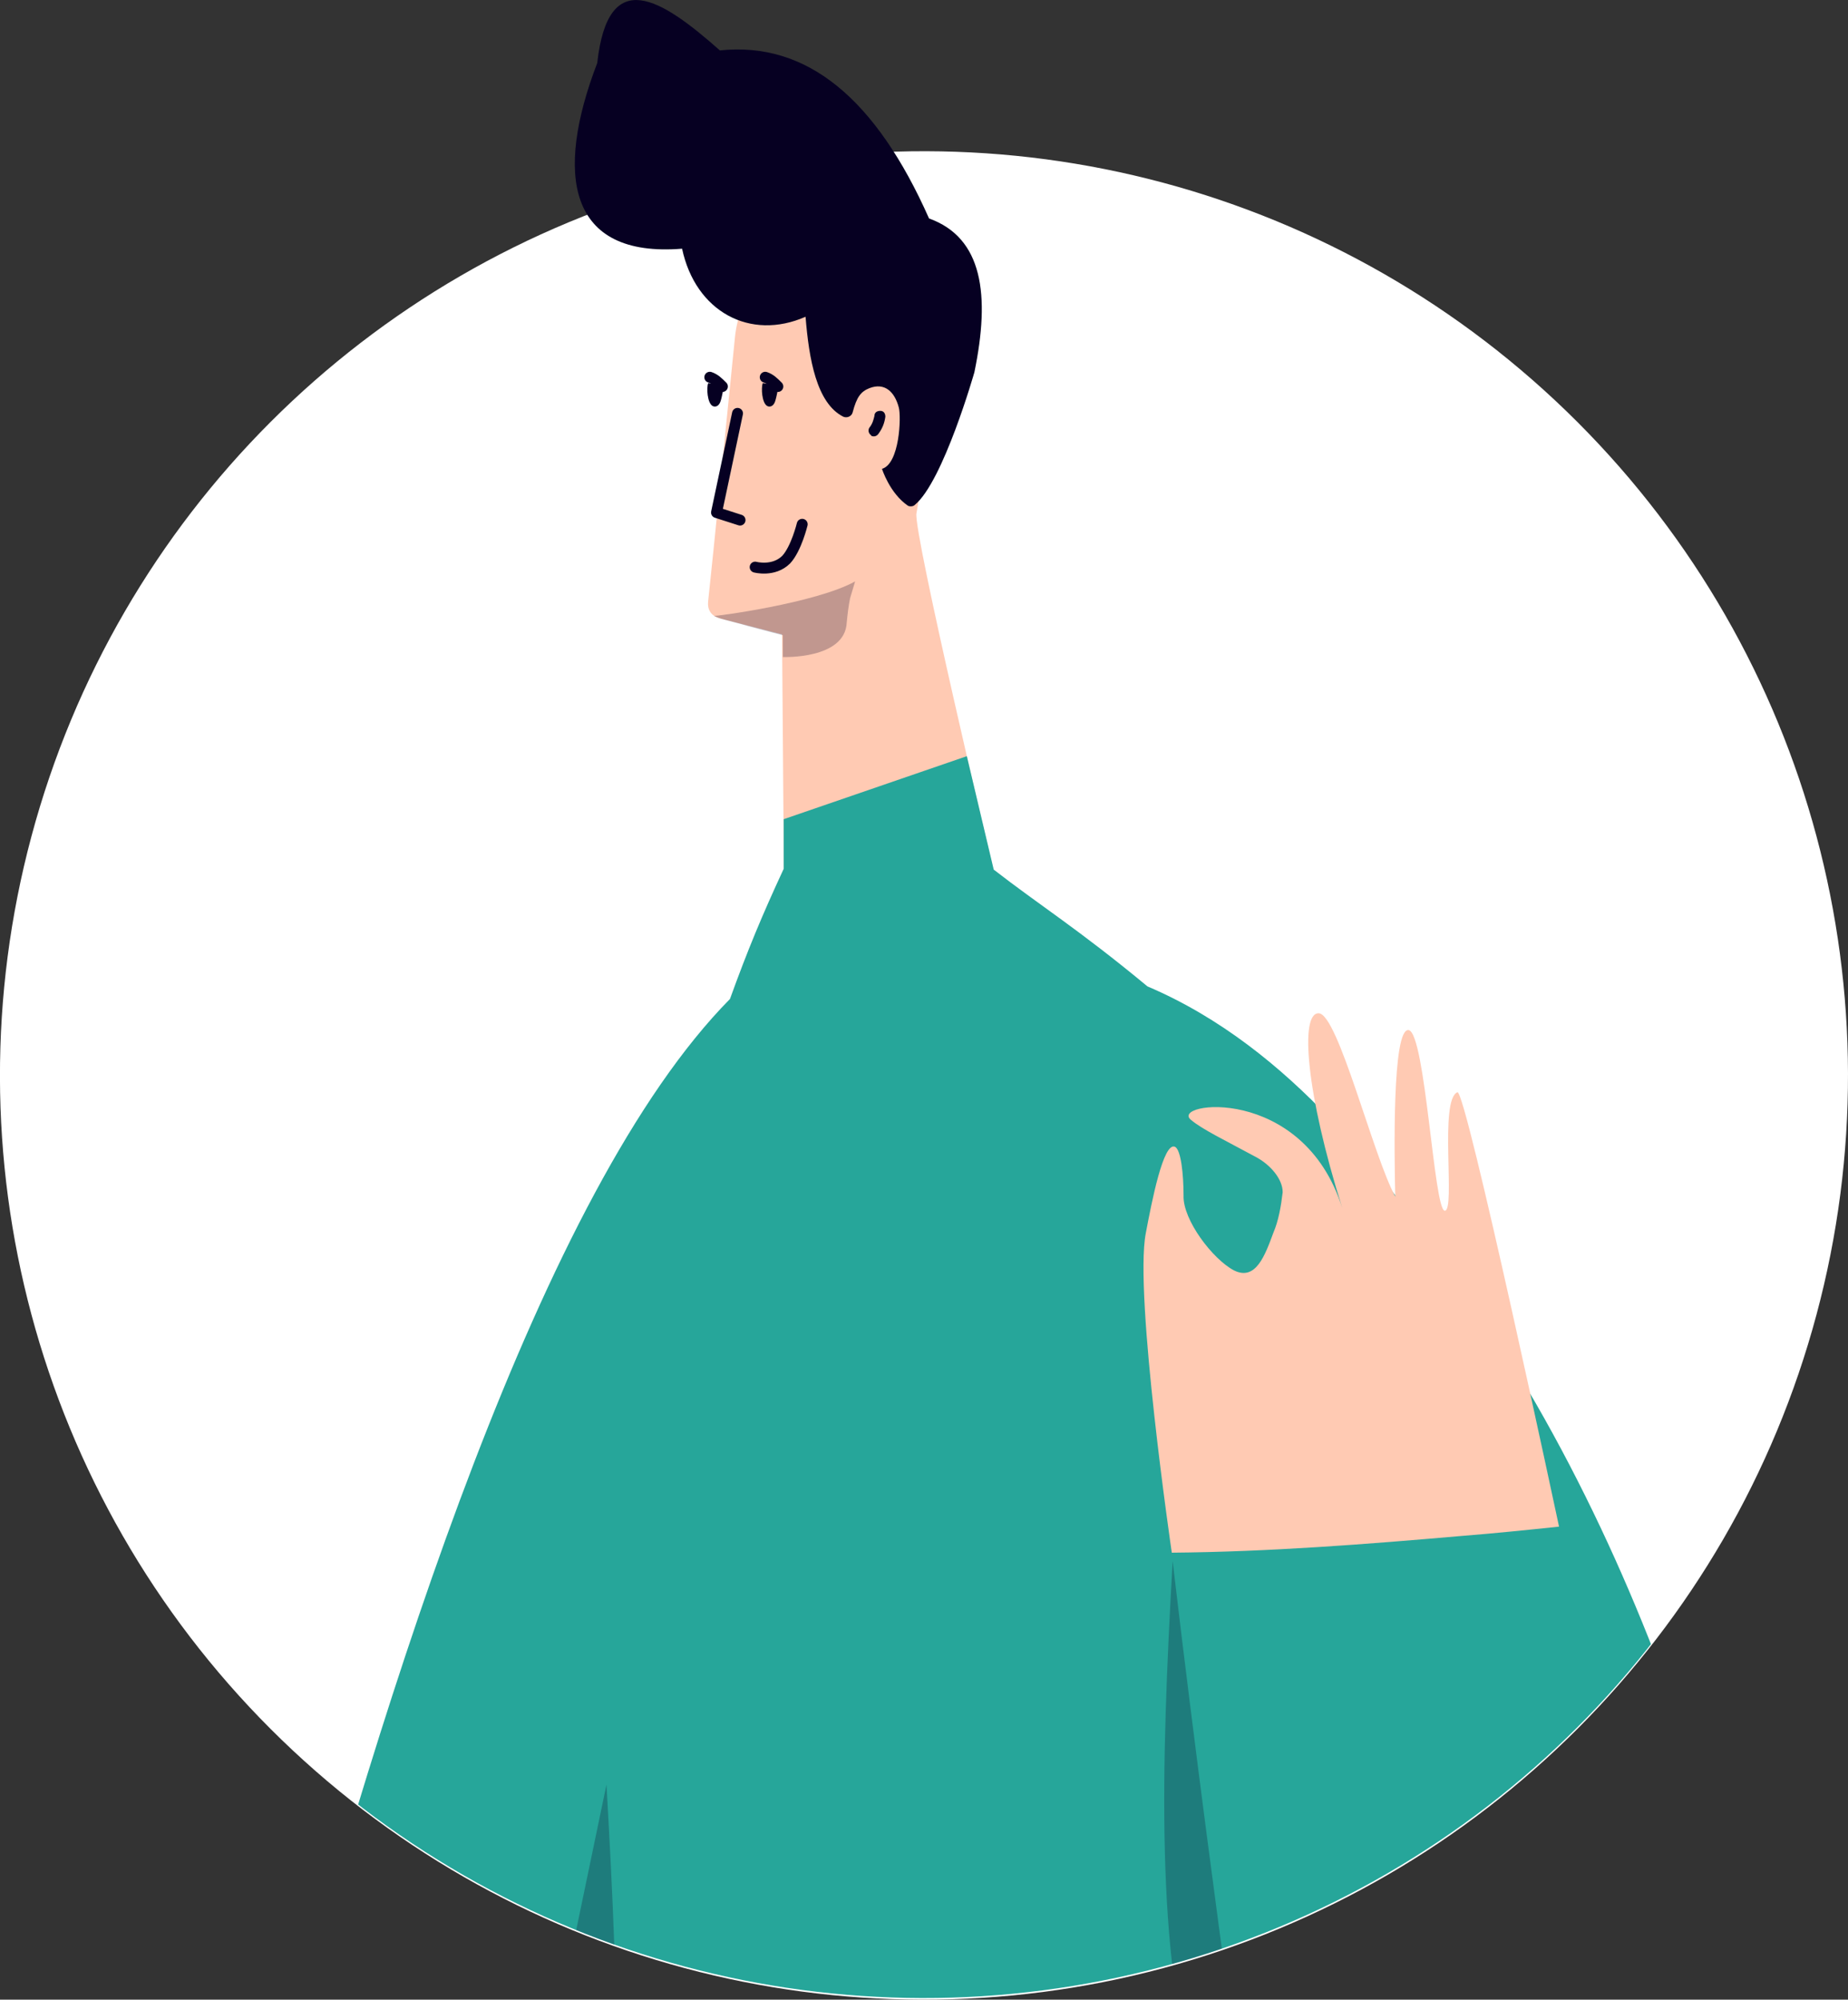 <svg id="Layer_1" xmlns="http://www.w3.org/2000/svg" xmlns:xlink="http://www.w3.org/1999/xlink" viewBox="0 0 220 238"><rect x="0" y="0" width="220" height="238" fill="#333333" stroke="none"/><style>.st1{fill:#ffcab3}.st2{fill:#060022}.st4,.st6{clip-path:url(#SVGID_2_)}.st6{opacity:.25}.st7,.st8{fill:#060022;stroke:#060022;stroke-width:1.3;stroke-linecap:round;stroke-linejoin:round;stroke-miterlimit:10}.st8{fill:none}</style><g><g><ellipse transform="rotate(-45.001 109.999 128.003)" cx="110" cy="128" rx="110" ry="110" fill="#fff"/></g><g><path class="st1" d="M85.7 73.6l7.4 1.9.3 38.6s25.9-9 24.9-10.4c0 0-9.6-40.4-9.2-42.6 4.1-22.5-3.4-35-13.4-31.6-4.6 1.5-7.7 5.8-8.2 10.6-.9 8.8-2.6 26-3.2 31.5-.1.9.3 1.7 1.4 2z"/></g><g><path class="st2" d="M100.4 49.6c-3.2-1.6-4.1-6.9-4.5-11.9-6.6 2.9-13.1-.6-14.7-8.1C67.6 30.7 66 20.8 71.1 7.5 72.4-4.2 78.7-.2 85.7 6c10.4-1.1 18.6 5.8 24.9 20 6.4 2.3 7.3 9.1 5.4 18.3 0 0-3.7 13-7.1 15.8-.2.2-.6.2-.8.1-2.2-1.5-3.1-4.4-3.1-4.4 2.1-.6 2.3-6.2 2-7.3-.5-1.9-1.7-3-3.5-2.3-1 .4-1.5 1-2 2.9-.1.4-.6.7-1.1.5z"/></g><g opacity=".25"><path class="st2" d="M85 73.3c0 .1 12.1-1.5 16.8-4.1l-.6 2c-.2 1-.3 1.9-.4 2.9-.2 4.4-7.6 4.1-7.6 4.1v-2.6s-2-.5-4.2-1.1c-1-.3-1.9-.5-2.6-.7-.8-.2-1.2-.4-1.4-.5z"/></g><g><defs><ellipse id="SVGID_1_" transform="rotate(-45.001 109.999 127.817)" cx="110" cy="127.8" rx="110" ry="110"/></defs><clipPath id="SVGID_2_"><use xlink:href="#SVGID_1_" overflow="visible"/></clipPath><g class="st4"><path d="M219.9 312.7c-2.4-28.7-6.2-65.9-18.1-102.4-6.7-20.5-16-40.8-29.2-59.2-7.3-10.2-18.6-26.3-36-33.7-8.2-6.8-12.9-9.7-18.3-13.9L115.1 90l-21.8 7.5v5.9c-2.6 5.6-4.3 9.7-6.4 15.5C64.4 141.7 46 200.4 33 248.5 23.4 228.1-16.1 278.7-.4 293c13.2 12 36.8 15.4 52.3 6.6 7.4-4.2 12.4-10.1 16.3-20.9 1 8.6 2.7 24 4.2 32.2l72.3.1 11.6-61.1c5.6 21.5 9.5 47.2 11.3 62.6l52.3.2z" fill="#26a69a"/></g><g class="st6"><path class="st2" d="M145.7 233.7s-3.4-24.8-6.1-47.9c-1.4 24.9-2 46.6 2.8 62.9l8.5-12.5-1-4.7c-2.6 1.2-4.2 2.1-4.2 2.2z"/></g><g class="st4"><path class="st1" d="M139.5 184.8c11.6-.1 23.1-1 34.6-2 3.8-.3 7.7-.7 11.5-1.1 0 0-11.1-52.1-12.1-51.7-2.2.9-.2 14.1-1.5 14.1s-2.3-21.1-4.3-21.5c-2-.3-1.7 15.2-1.6 19.8-2.6-4.7-6.8-21.7-9.1-21.8s-1.5 9.6 2.8 23.2c-4.7-14.9-20.7-12.6-18-10.5 1.3 1.1 4 2.4 7.7 4.4 1.7.9 3.2 2.6 3.2 4.2-.2 1.7-.5 3.4-1.1 4.8-1 2.7-2.1 5.8-4.7 4.5-2.5-1.3-6.1-6-6-8.9 0-2.5-.3-5.4-1-5.8-1.4-.7-2.8 6.6-3.5 10.3-1.4 7.3 3.1 38 3.1 38z"/></g><g class="st6"><g><path class="st2" d="M72.2 212.4c1.5 26.4 2.4 49.3-2.7 66.3L61 266.2l11.2-53.8z"/></g></g></g><g><path class="st2" d="M90.8 45.6c-.2.6-.1 2.3.5 2.7.3.2.8.1 1-.6.1-.3.4-1.6.3-1.8l-1.8-.3z"/></g><g><path class="st2" d="M104.7 49.6c-.1.6-.3 1.2-.7 1.7M103.8 51.9s-.1 0-.1-.1c-.3-.2-.4-.6-.2-.9.4-.5.5-1 .6-1.4 0-.4.3-.6.7-.6.4 0 .6.3.6.7-.1.7-.3 1.3-.8 2-.2.3-.5.4-.8.3z"/></g><path class="st7" d="M91.1 44.9c.6.2 1 .6 1.5 1.1"/><g><g><path class="st2" d="M84.3 45.6c-.2.6-.1 2.3.5 2.7.3.2.8.1 1-.6.1-.3.4-1.6.3-1.8l-1.8-.3z"/></g><path class="st7" d="M84.5 44.9c.6.2 1 .6 1.5 1.1"/></g><path class="st8" d="M89.9 67.5s2.2.6 3.7-.9c1.2-1.3 1.9-4.2 1.9-4.2M87.8 49.2L85.3 61l2.8.9"/></g></svg>